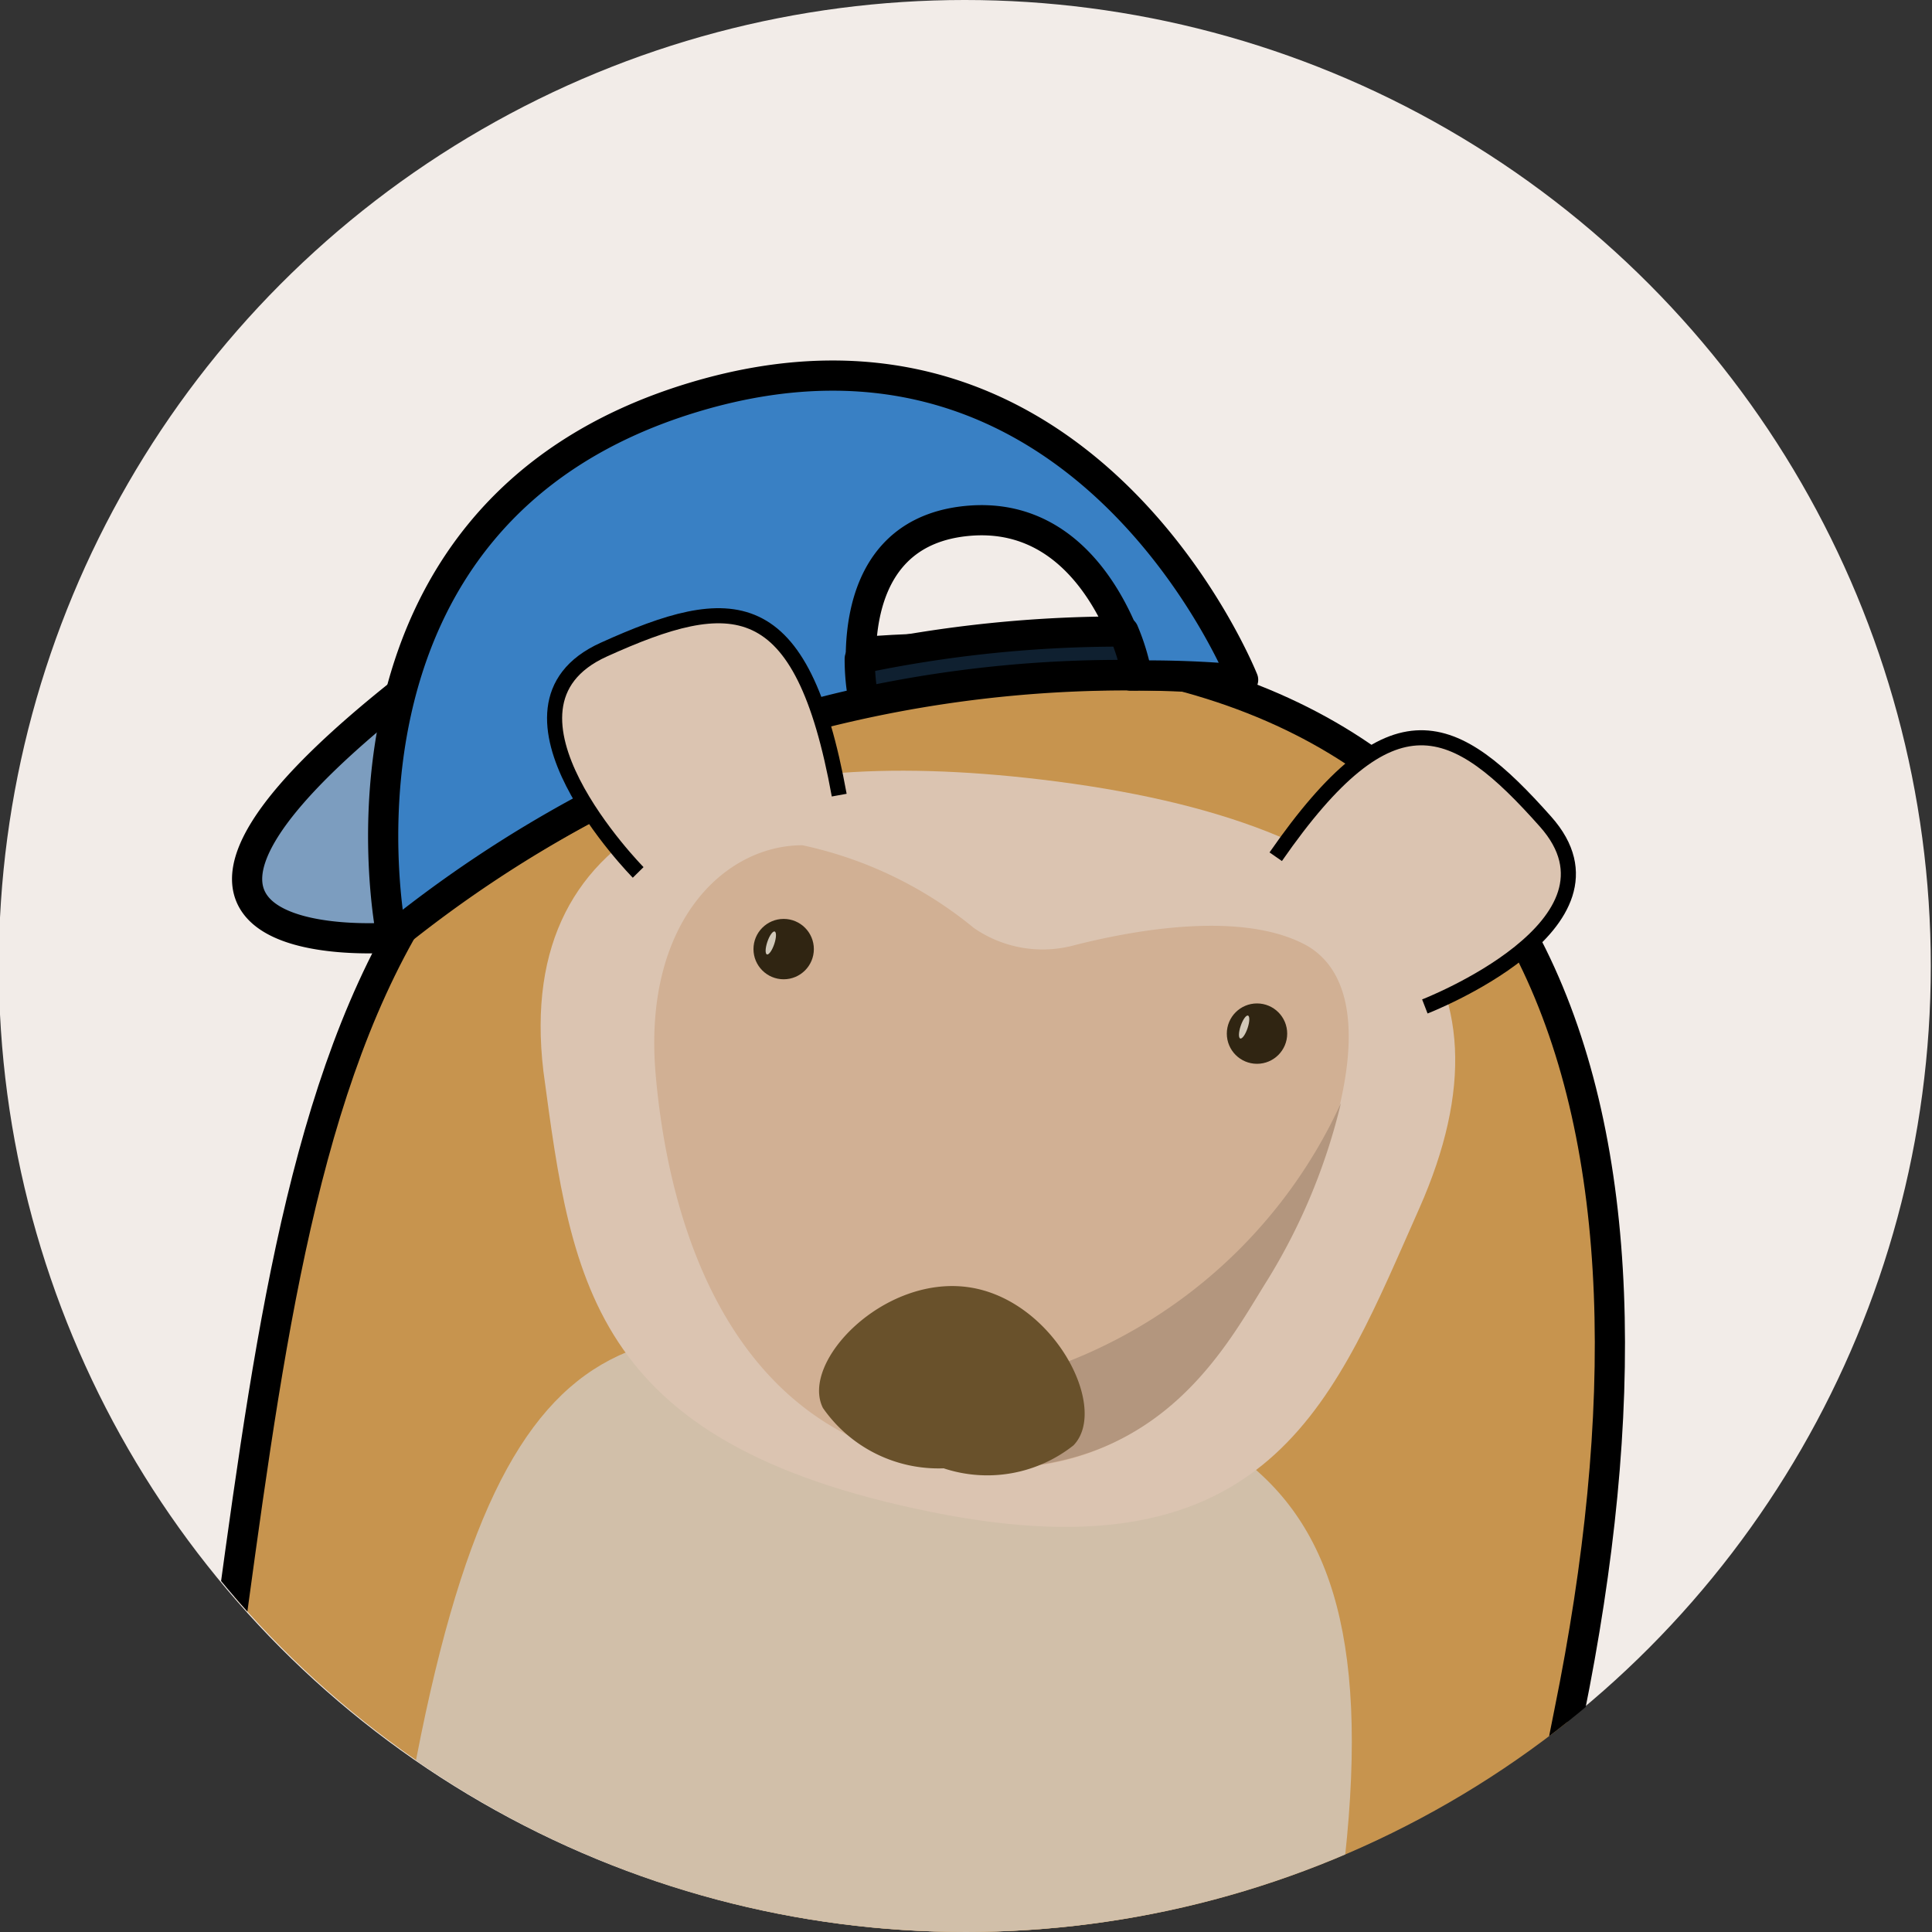 <svg xmlns="http://www.w3.org/2000/svg" xmlns:xlink="http://www.w3.org/1999/xlink" viewBox="0 0 32 32"><rect x="0" y="0" width="32" height="32" fill="#333333" stroke="none"/><defs><style>.cls-1{fill:none;}.cls-2{fill:#f2ece8;}.cls-3{clip-path:url(#clip-path);}.cls-4{fill:#c7944e;}.cls-12,.cls-13,.cls-14,.cls-15,.cls-4{stroke:#000;}.cls-15,.cls-4{stroke-miterlimit:10;}.cls-12,.cls-13,.cls-14,.cls-4{stroke-width:0.5px;}.cls-5{fill:#d1bfa9;}.cls-15,.cls-6{fill:#dbc4b1;}.cls-7{fill:#d1b094;}.cls-8{fill:#b3967e;}.cls-9{fill:#69512b;}.cls-10{fill:#302512;}.cls-11{fill:#d1c8b8;}.cls-12{fill:#7c9dbf;}.cls-12,.cls-13,.cls-14{stroke-linecap:round;stroke-linejoin:round;}.cls-13{fill:#3980c4;}.cls-14{fill:#0f2030;}.cls-15{stroke-width:0.25px;}</style><clipPath id="clip-path"><circle class="cls-1" cx="16" cy="16" r="16"/></clipPath></defs><g id="Layer_3" data-name="Layer 3"><circle class="cls-2" cx="15.98" cy="16" r="16"/><g class="cls-3"><path class="cls-4" d="M15.75,10.74c10,0,12.26,7.69,10.24,17.63S25,46.89,15.75,46.71C4.16,46.49,2.06,39.06,3.48,29.31S5.13,10.74,15.75,10.74Z"/><path class="cls-5" d="M15.32,22.45c5.67,1,8.41,1.95,6.43,11.54-1.36,6.63-3.69,10.34-8,10.07-5.6-.34-8.39-5.12-7.21-12.85C8,21.56,10.21,21.56,15.32,22.45Z"/><path class="cls-6" d="M17.23,12.91c6,.71,8,3.21,6.28,7.1-1.38,3.1-2.4,6.07-7.79,5.09C9.8,24,9.48,21.31,9,17.74,8.5,13.51,12.17,12.31,17.23,12.91Z"/><path class="cls-7" d="M15.72,24.27c-3.6-.44-4.64-3.95-4.86-6.47S12,14,13.29,14a6.66,6.66,0,0,1,2.84,1.37,2,2,0,0,0,1.61.3c1.08-.28,2.87-.59,3.92,0,1.55.93.06,4.38-.66,5.47S19.14,24.7,15.72,24.27Z"/><path class="cls-8" d="M22.21,18.27A10,10,0,0,1,21,21.19c-.63,1-1.63,3-4.31,3.12l.59-1.61A8.31,8.31,0,0,0,22.21,18.27Z"/><path class="cls-9" d="M17.78,23.94a2.3,2.3,0,0,1-2.15.38,2.33,2.33,0,0,1-2-1c-.38-.76,1-2.2,2.41-2S18.38,23.32,17.78,23.94Z"/><circle class="cls-10" cx="12.98" cy="15.72" r="0.5"/><ellipse class="cls-11" cx="12.76" cy="15.61" rx="0.2" ry="0.06" transform="translate(-6.11 22.7) rotate(-71.3)"/><circle class="cls-10" cx="20.82" cy="17.12" r="0.5"/><ellipse class="cls-11" cx="20.6" cy="17.01" rx="0.2" ry="0.06" transform="translate(-2.11 31.07) rotate(-71.3)"/><path class="cls-12" d="M20.53,11.27a20.68,20.68,0,0,0-7.47.69,20.88,20.88,0,0,0-6.6,3.57S.48,16,7.53,10.8c.87-.63,4.94.39,6.52.39,6-1.15,6.48.08,6.48.08"/><path class="cls-13" d="M18.73,11.19h.1S18.24,8.4,16,8.63s-1.68,3-1.68,3c-.41.09-.82.19-1.23.32a20.57,20.57,0,0,0-6.6,3.58s-1.47-7,5-8.95,9.1,4.68,9.1,4.68A17.53,17.53,0,0,0,18.73,11.19Z"/><path class="cls-14" d="M18.83,11.18h-.14a20.28,20.28,0,0,0-4.38.45h0a3.62,3.62,0,0,1-.07-.72,21,21,0,0,1,4.37-.45A3.58,3.58,0,0,1,18.83,11.18Z"/><path class="cls-15" d="M10.57,14.45S7.88,11.72,10,10.76s3.28-1,3.9,2.41"/><path class="cls-15" d="M23.6,16.67s3.51-1.36,2-3.06-2.54-2.2-4.47.58"/></g></g></svg>